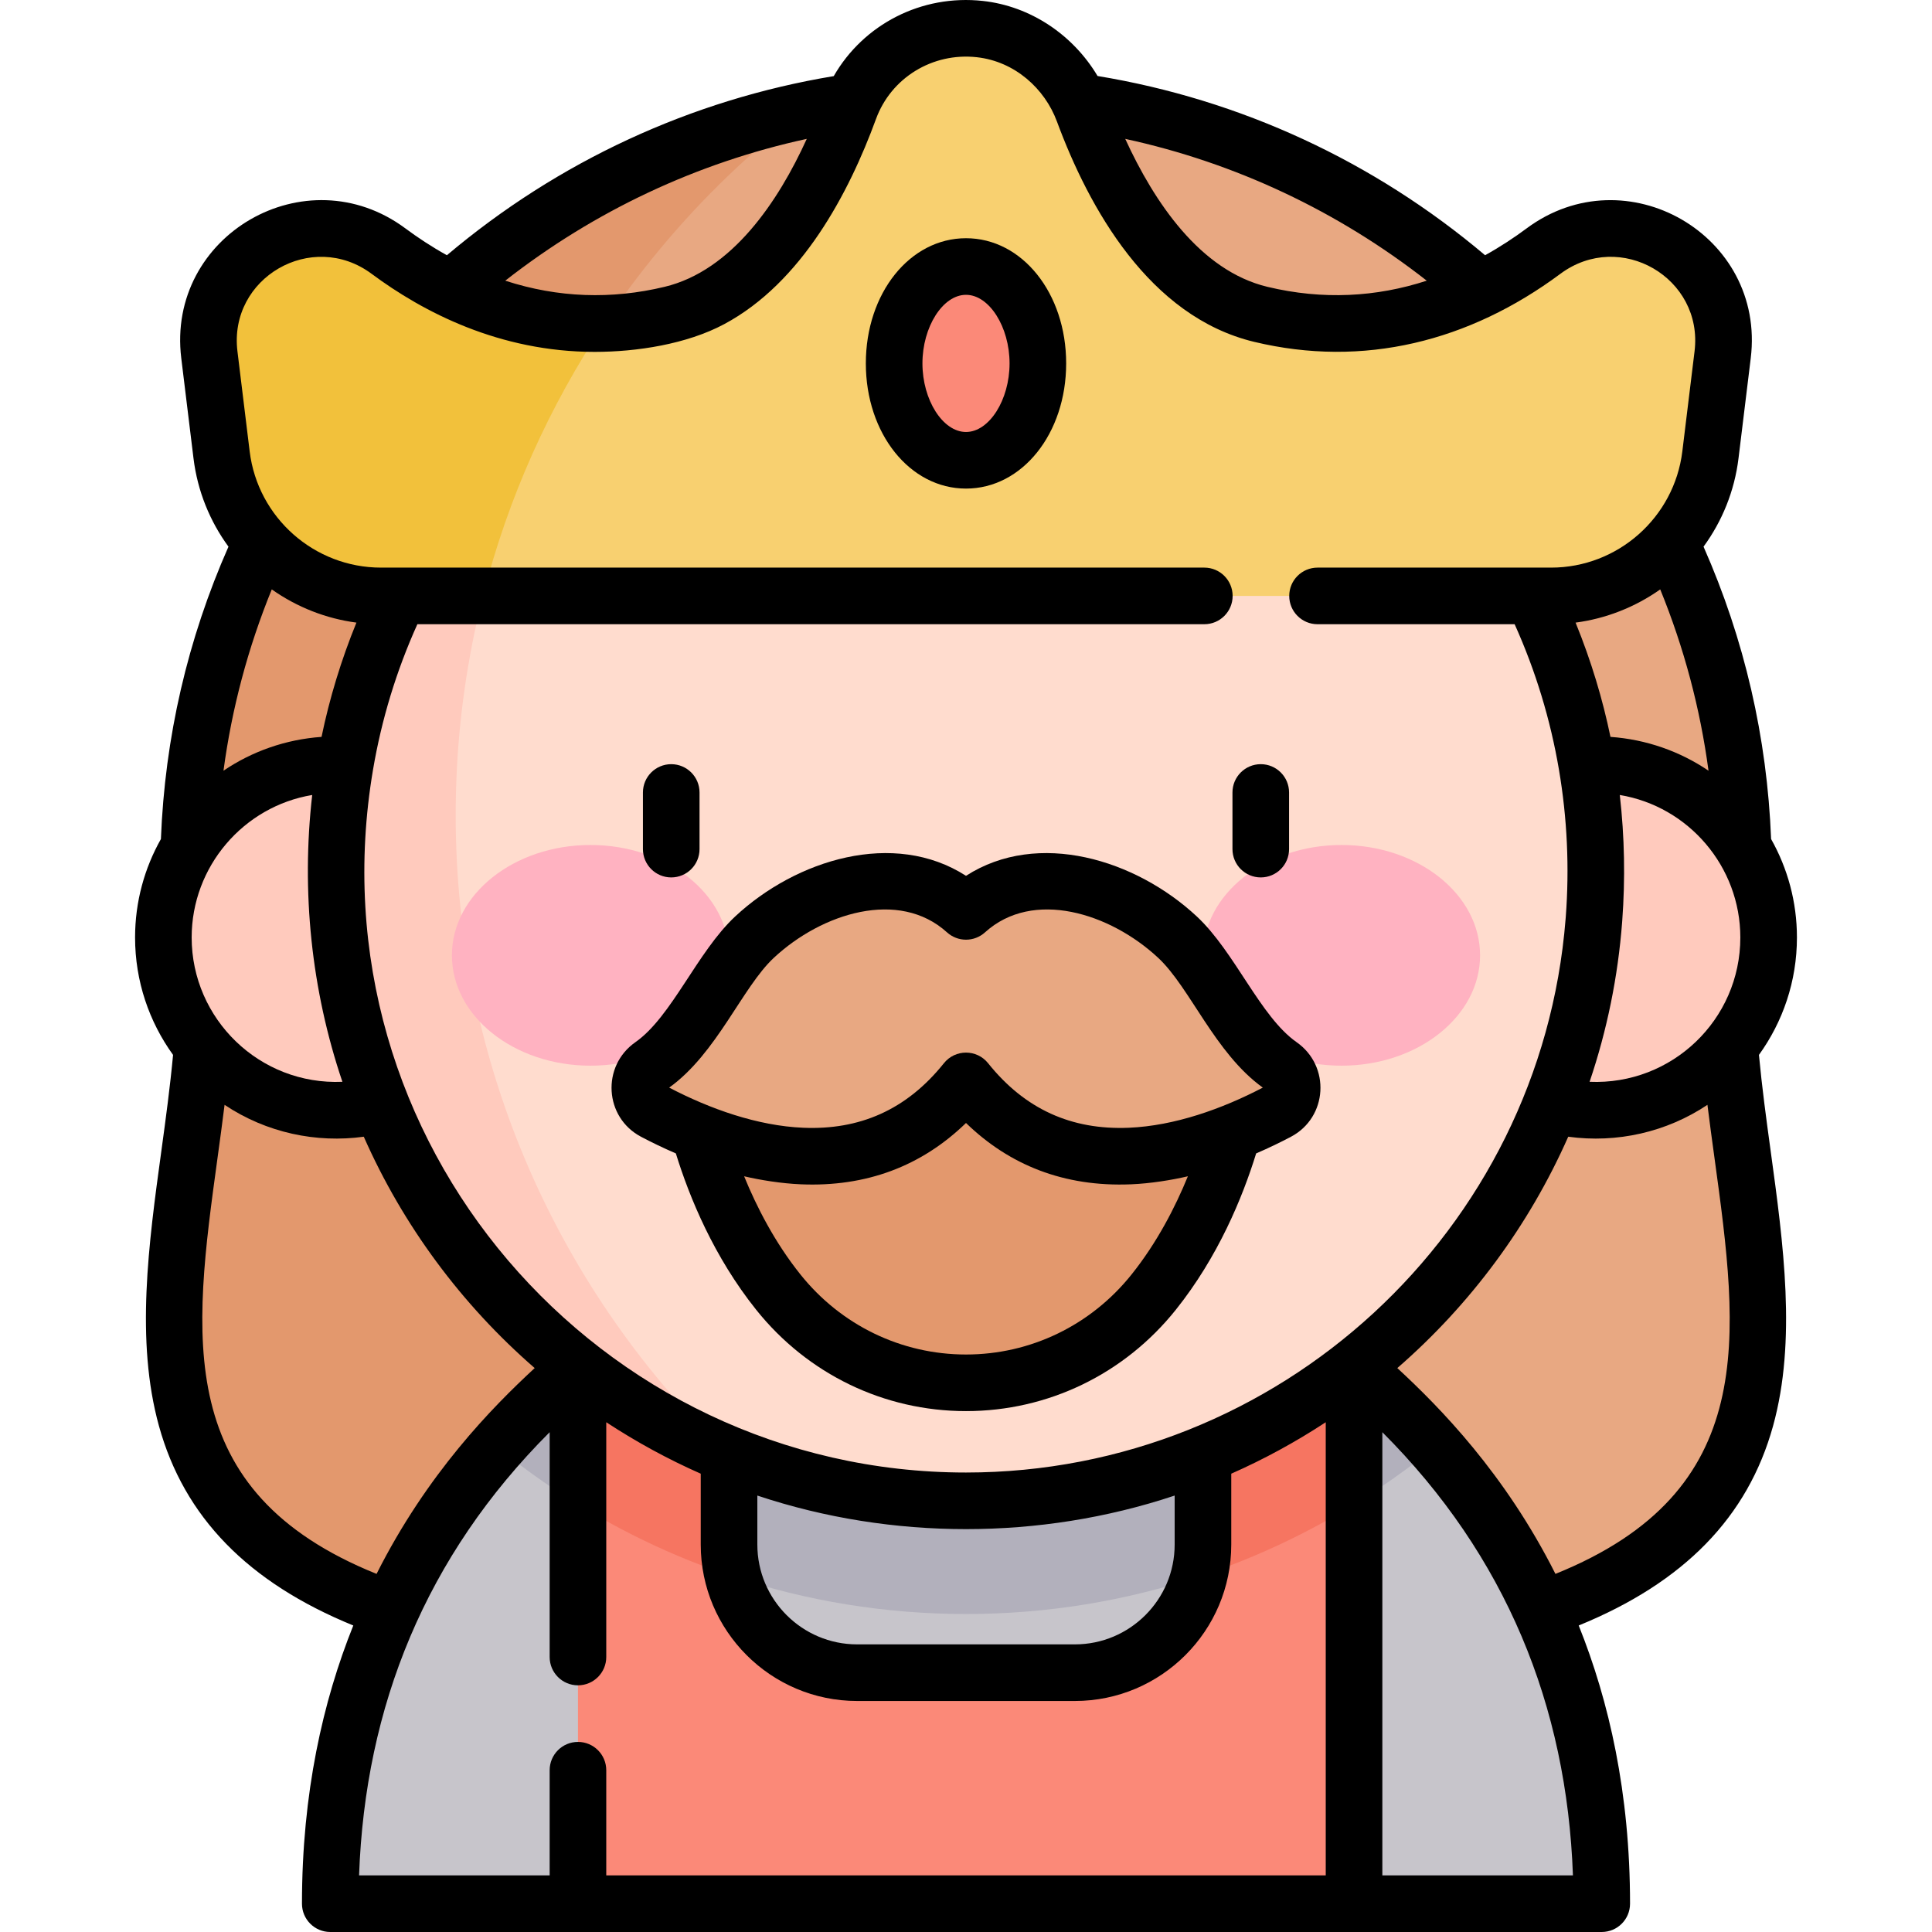 <svg id="Capa_1" enable-background="new 0 0 512 512" height="512" viewBox="0 0 512 512" width="512" xmlns="http://www.w3.org/2000/svg"><g><g><path d="m49.951 230.827c0-113.616 92.433-206.049 206.049-206.049 113.615 0 206.049 92.433 206.049 206.049z" fill="#e8a882"/><path d="m49.951 230.827c22.121 67.602-53.445 166.514 64.512 199.074h283.074c117.956-32.561 42.39-131.472 64.512-199.074z" fill="#e8a882"/><circle cx="422.907" cy="248.441" fill="#ffcabd" r="45.801"/><path d="m121.243 230.827h-71.292c22.121 67.603-53.445 166.514 64.512 199.074h143.954c-76.947-35.049-131.652-110.396-137.174-199.074z" fill="#e3986d"/><path d="m120.764 216.006c0-76.14 36.232-143.807 92.385-186.734-93.119 19.775-163.198 102.63-163.198 201.555h71.292c-.305-4.903-.479-9.841-.479-14.821z" fill="#e3986d"/><path d="m153.164 362.297 24.72 83.183-24.72 59.02h-65.642c0-85.721 49.574-127.691 65.622-142.203z" fill="#c7c5cb"/><path d="m424.478 504.5h-65.641l-21.971-56.818 21.971-85.386h.02c16.047 14.513 65.621 56.483 65.621 142.204z" fill="#c7c5cb"/><path d="m131.706 383.426c10.623 8.669 22.16 16.257 34.449 22.586l-12.991-43.716h-.02c-4.849 4.385-12.76 11.283-21.438 21.13z" fill="#b2b0bc"/><path d="m380.294 383.426c-8.678-9.848-16.589-16.745-21.438-21.13h-.02l-10.974 42.65c11.534-6.109 22.394-13.328 32.432-21.52z" fill="#b2b0bc"/><path d="m358.856 362.297h-.02v142.203h-205.672v-142.203h-.02c3.102-2.799 4.951-4.208 4.951-4.208h195.809s1.85 1.409 4.952 4.208z" fill="#fb8978"/><path d="m158.096 358.089s-1.849 1.409-4.951 4.208h.02v36.384c29.95 18.417 65.172 29.053 102.836 29.053s72.886-10.637 102.836-29.053v-36.384h.02c-3.102-2.799-4.951-4.208-4.951-4.208z" fill="#f67561"/><path d="m193.203 352.19v57.144c0 18.747 15.197 33.944 33.944 33.944h57.706c18.747 0 33.944-15.197 33.944-33.944v-57.144z" fill="#c7c5cb"/><path d="m193.203 409.333c0 2.928.371 5.769 1.068 8.479 19.425 6.429 40.176 9.921 61.729 9.921s42.304-3.492 61.729-9.921c.697-2.71 1.068-5.551 1.068-8.479v-57.143h-125.594z" fill="#b2b0bc"/><path d="m129.473 121.978c-25.164 29.224-40.38 67.258-40.38 108.848 0 92.18 74.727 166.907 166.907 166.907s166.907-74.727 166.907-166.907c0-41.59-15.216-79.625-40.38-108.848z" fill="#ffdcce"/><path d="m192.915 385.386c-44.469-42.745-72.151-102.827-72.151-169.38 0-33.437 7.001-65.234 19.592-94.028h-10.884c-19.366 22.49-32.83 50.202-38.011 80.734-.785-.041-1.573-.073-2.368-.073-25.295 0-45.801 20.506-45.801 45.801s20.506 45.801 45.801 45.801c4.096 0 8.065-.542 11.844-1.551 16.777 42.007 50.133 75.599 91.978 92.696z" fill="#ffcabd"/><g><g><g><ellipse cx="156.484" cy="253.174" fill="#ffb2c1" rx="36.72" ry="29.242"/></g><g><ellipse cx="355.516" cy="253.174" fill="#ffb2c1" rx="36.72" ry="29.242"/></g></g></g><path d="m256 265.205-72.8 26.189s4.824 28.221 23.059 51.028c25.621 32.048 73.862 32.048 99.483 0 18.234-22.808 23.059-51.028 23.059-51.028z" fill="#e3986d"/><path d="m256 286.448c-25.417 31.771-62.866 18.605-82.617 8.171-4.79-2.53-5.132-9.183-.693-12.289 11.322-7.922 17.914-25.269 27.266-33.985 14.529-13.541 39.56-21.767 56.044-6.822 16.484-14.946 41.515-6.719 56.044 6.822 9.352 8.716 15.944 26.063 27.266 33.985 4.439 3.106 4.097 9.759-.693 12.289-19.751 10.434-57.2 23.6-82.617-8.171z" fill="#e8a882"/><path d="m441.357 64.301c-10.277-5.683-22.894-4.758-32.32 2.246-15.077 11.203-41.547 24.767-74.921 16.752-24.99-6.002-39.532-33.561-46.992-53.724-4.376-11.826-14.922-20.496-27.456-21.874-15.192-1.67-29.42 7.185-34.565 21.257-7.39 20.214-21.973 48.278-47.219 54.341-33.373 8.015-59.843-5.549-74.921-16.752-9.426-7.004-22.043-7.929-32.32-2.246-10.638 5.883-16.639 17.636-15.165 29.703l3.24 26.525c2.608 21.348 20.733 37.394 42.24 37.394h310.085c21.506 0 39.632-16.046 42.24-37.394l3.24-26.525c1.473-12.067-4.527-23.821-15.166-29.703z" fill="#f8d070"/><ellipse cx="256" cy="96.304" fill="#fb8978" rx="19.044" ry="25.675"/><path d="m160.216 85.675c-25.047.729-44.947-9.983-57.254-19.128-9.426-7.004-22.043-7.929-32.32-2.246-10.638 5.883-16.639 17.636-15.165 29.703l3.24 26.525c2.608 21.347 20.734 37.394 42.24 37.394h27.05c6.64-26.105 17.653-50.46 32.209-72.248z" fill="#f2c13b"/></g><g><path d="m177.884 232.526c4.142 0 7.5-3.358 7.5-7.5v-15.011c0-4.142-3.358-7.5-7.5-7.5s-7.5 3.358-7.5 7.5v15.011c0 4.142 3.358 7.5 7.5 7.5z"/><path d="m326.616 225.026c0 4.142 3.358 7.5 7.5 7.5s7.5-3.358 7.5-7.5v-15.011c0-4.142-3.358-7.5-7.5-7.5s-7.5 3.358-7.5 7.5z"/><path d="m256 129.48c14.884 0 26.544-14.572 26.544-33.174s-11.66-33.175-26.544-33.175-26.544 14.572-26.544 33.174 11.66 33.175 26.544 33.175zm0-51.349c6.15 0 11.544 8.493 11.544 18.174s-5.394 18.175-11.544 18.175-11.544-8.493-11.544-18.174 5.394-18.175 11.544-18.175z"/><path d="m93.626 430.772c-8.048 20.055-13.602 44.421-13.602 73.728 0 4.142 3.357 7.5 7.5 7.5h336.953c4.142 0 7.5-3.358 7.5-7.5 0-29.307-5.554-53.673-13.602-73.727 27.939-11.409 44.825-28.756 51.5-52.862 6.263-22.621 2.749-48.244-.65-73.024-1.148-8.366-2.309-16.975-3.086-25.326 6.326-8.763 10.068-19.509 10.068-31.118 0-9.474-2.496-18.371-6.848-26.089-1.055-26.92-7.067-52.953-17.904-77.48 4.905-6.703 8.202-14.691 9.27-23.433l3.24-26.525c3.984-32.613-33.063-53.956-59.402-34.386-3.241 2.408-6.918 4.846-10.997 7.11-29.486-24.904-64.817-41.254-102.702-47.5-6.523-10.946-17.798-18.507-30.377-19.89-16.279-1.791-31.67 6.213-39.535 19.919-37.816 6.269-73.081 22.608-102.518 47.471-4.079-2.264-7.756-4.701-10.997-7.11-26.383-19.602-63.381 1.814-59.402 34.385l3.24 26.525c1.068 8.742 4.364 16.73 9.27 23.433-10.837 24.528-16.849 50.561-17.904 77.482-4.351 7.717-6.847 16.614-6.847 26.088 0 11.609 3.742 22.355 10.068 31.118-.777 8.351-1.938 16.959-3.085 25.326-3.399 24.78-6.914 50.403-.65 73.025 6.673 24.104 23.56 41.452 51.499 52.86zm-42.833-182.33c0-18.785 13.714-34.733 31.944-37.761-2.926 25.616-.246 51.63 8.002 76.007-21.927.943-39.946-16.645-39.946-38.246zm370.468 38.247c4.636-13.7 7.518-27.868 8.624-42.334.012-.152.021-.305.032-.458.809-10.969.618-22.068-.654-33.216 18.231 3.016 31.943 18.983 31.943 37.761.001 21.828-18.171 39.178-39.945 38.247zm-109.964 109.651v12.993c0 14.581-11.862 26.444-26.444 26.444h-57.705c-14.581 0-26.444-11.863-26.444-26.444v-12.993c18.004 6.006 36.804 8.893 55.296 8.893 18.456.001 37.258-2.874 55.297-8.893zm-158.132 65.286c-4.143 0-7.5 3.358-7.5 7.5v27.874h-50.508c1.607-44.801 17.65-84.602 50.508-117.454v59.581c0 4.142 3.357 7.5 7.5 7.5 4.142 0 7.5-3.358 7.5-7.5v-62.22c8.017 5.261 16.384 9.812 25.039 13.636v18.791c0 22.852 18.591 41.444 41.444 41.444h57.705c22.852 0 41.444-18.592 41.444-41.444v-18.791c8.655-3.824 17.022-8.375 25.039-13.636v120.093h-190.671v-27.874c0-4.142-3.359-7.5-7.5-7.5zm213.171 35.374v-117.454c32.718 32.712 48.895 72.497 50.508 117.454zm45.871-79.904c-13.39-26.607-30.629-44.126-41.903-54.542 19.427-16.873 34.922-37.84 45.295-61.315 12.899 1.772 26.056-1.203 36.889-8.446.589 4.747 1.238 9.478 1.876 14.132 6.481 47.255 12.108 88.298-42.157 110.171zm14.582-221.816c-2.046-9.887-5.059-20.016-9.245-30.283 7.848-1.026 15.656-4.003 22.433-8.802 6.306 15.461 10.586 31.536 12.797 48.049-7.616-5.162-16.528-8.29-25.985-8.964zm-90.921-119.271c-17.826-4.282-29.989-22.46-37.669-39.205 29.092 6.315 56.327 19.122 79.903 37.58-13.356 4.346-27.532 5.155-42.234 1.625zm-201.97-1.626c23.575-18.456 50.811-31.264 79.903-37.58-7.528 16.569-19.817 34.92-37.668 39.205-14.048 3.373-28.221 2.936-42.235-1.625zm-35.408-1.814c13.634 10.13 33.888 20.684 59.104 20.683 11.173-.001 24.414-2.053 34.311-7.343 20.563-10.994 33.076-34.774 40.242-54.373 3.997-10.931 14.977-17.664 26.701-16.377 10.131 1.114 18.041 8.368 21.242 17.021 8.495 22.961 24.46 51.733 52.274 58.413 28.975 6.962 57.038-.112 81.145-18.024 15.869-11.794 37.942 1.088 35.566 20.526l-3.24 26.525c-2.144 17.553-17.13 30.804-34.794 30.804-10.847 0-46.06 0-61.882 0-4.142 0-7.5 3.358-7.5 7.5s3.358 7.5 7.5 7.5h52.233c11.264 24.997 15.495 51.709 13.559 77.476-.017.223-.038.445-.055.668-6.573 82.727-76.026 146.666-158.896 146.666-97.432 0-173.857-87.864-157.142-186.276 2.255-13.279 6.178-26.183 11.75-38.534h208.552c4.142 0 7.5-3.358 7.5-7.5s-3.358-7.5-7.5-7.5c-11.837 0-206.035 0-218.201 0-17.601 0-32.643-13.183-34.795-30.803l-3.24-26.525c-2.378-19.464 19.721-32.299 35.566-20.527zm-26.468 83.626c6.666 4.714 14.421 7.754 22.434 8.802-4.043 9.91-7.126 20.046-9.245 30.283-9.456.674-18.369 3.802-25.987 8.965 2.212-16.513 6.492-32.588 12.798-48.05zm-14.385 150.729c.638-4.653 1.287-9.385 1.876-14.131 11.116 7.433 24.36 10.174 36.889 8.446 10.372 23.475 25.867 44.442 45.295 61.315-11.274 10.417-28.513 27.936-41.903 54.542-54.266-21.873-48.639-62.917-42.157-110.172z"/><path d="m317.157 242.86c-16.169-15.069-42.045-23.049-61.157-10.76-19.111-12.288-44.989-4.309-61.157 10.76-10.121 9.434-16.809 26.58-26.452 33.326-9.055 6.336-8.242 19.926 1.489 25.066 2.713 1.433 5.824 2.949 9.228 4.416 3.626 11.74 10.096 27.434 21.292 41.439 13.643 17.065 33.909 26.852 55.6 26.852s41.956-9.788 55.599-26.852c11.196-14.004 17.667-29.699 21.293-41.439 3.404-1.467 6.515-2.982 9.228-4.416 9.732-5.141 10.542-18.732 1.489-25.065-9.65-6.754-16.326-23.89-26.452-33.327zm-17.274 94.88c-10.781 13.485-26.775 21.219-43.883 21.219s-33.103-7.734-43.884-21.219c-6.809-8.517-11.624-17.949-14.916-26.014 4.262 1 9.857 1.913 15.055 2.129 17.218.724 31.898-4.745 43.745-16.252 11.424 11.097 25.919 16.993 43.745 16.252 5.153-.214 10.745-1.118 15.056-2.129-3.293 8.065-8.109 17.497-14.918 26.014zm-.762-38.872c-15.168.626-27.508-4.908-37.265-17.104-2.999-3.749-8.712-3.752-11.713 0-10.003 12.504-22.519 17.725-37.265 17.104-12.13-.505-24.736-4.994-35.538-10.64 12.66-9.086 19.359-26.595 27.728-34.394 12.751-11.883 33.169-18.288 45.893-6.752 2.859 2.592 7.217 2.593 10.075 0 12.724-11.536 33.142-5.131 45.893 6.752 8.458 7.883 15.025 25.269 27.728 34.394-10.778 5.634-23.38 10.134-35.536 10.64z"/></g></g></svg>